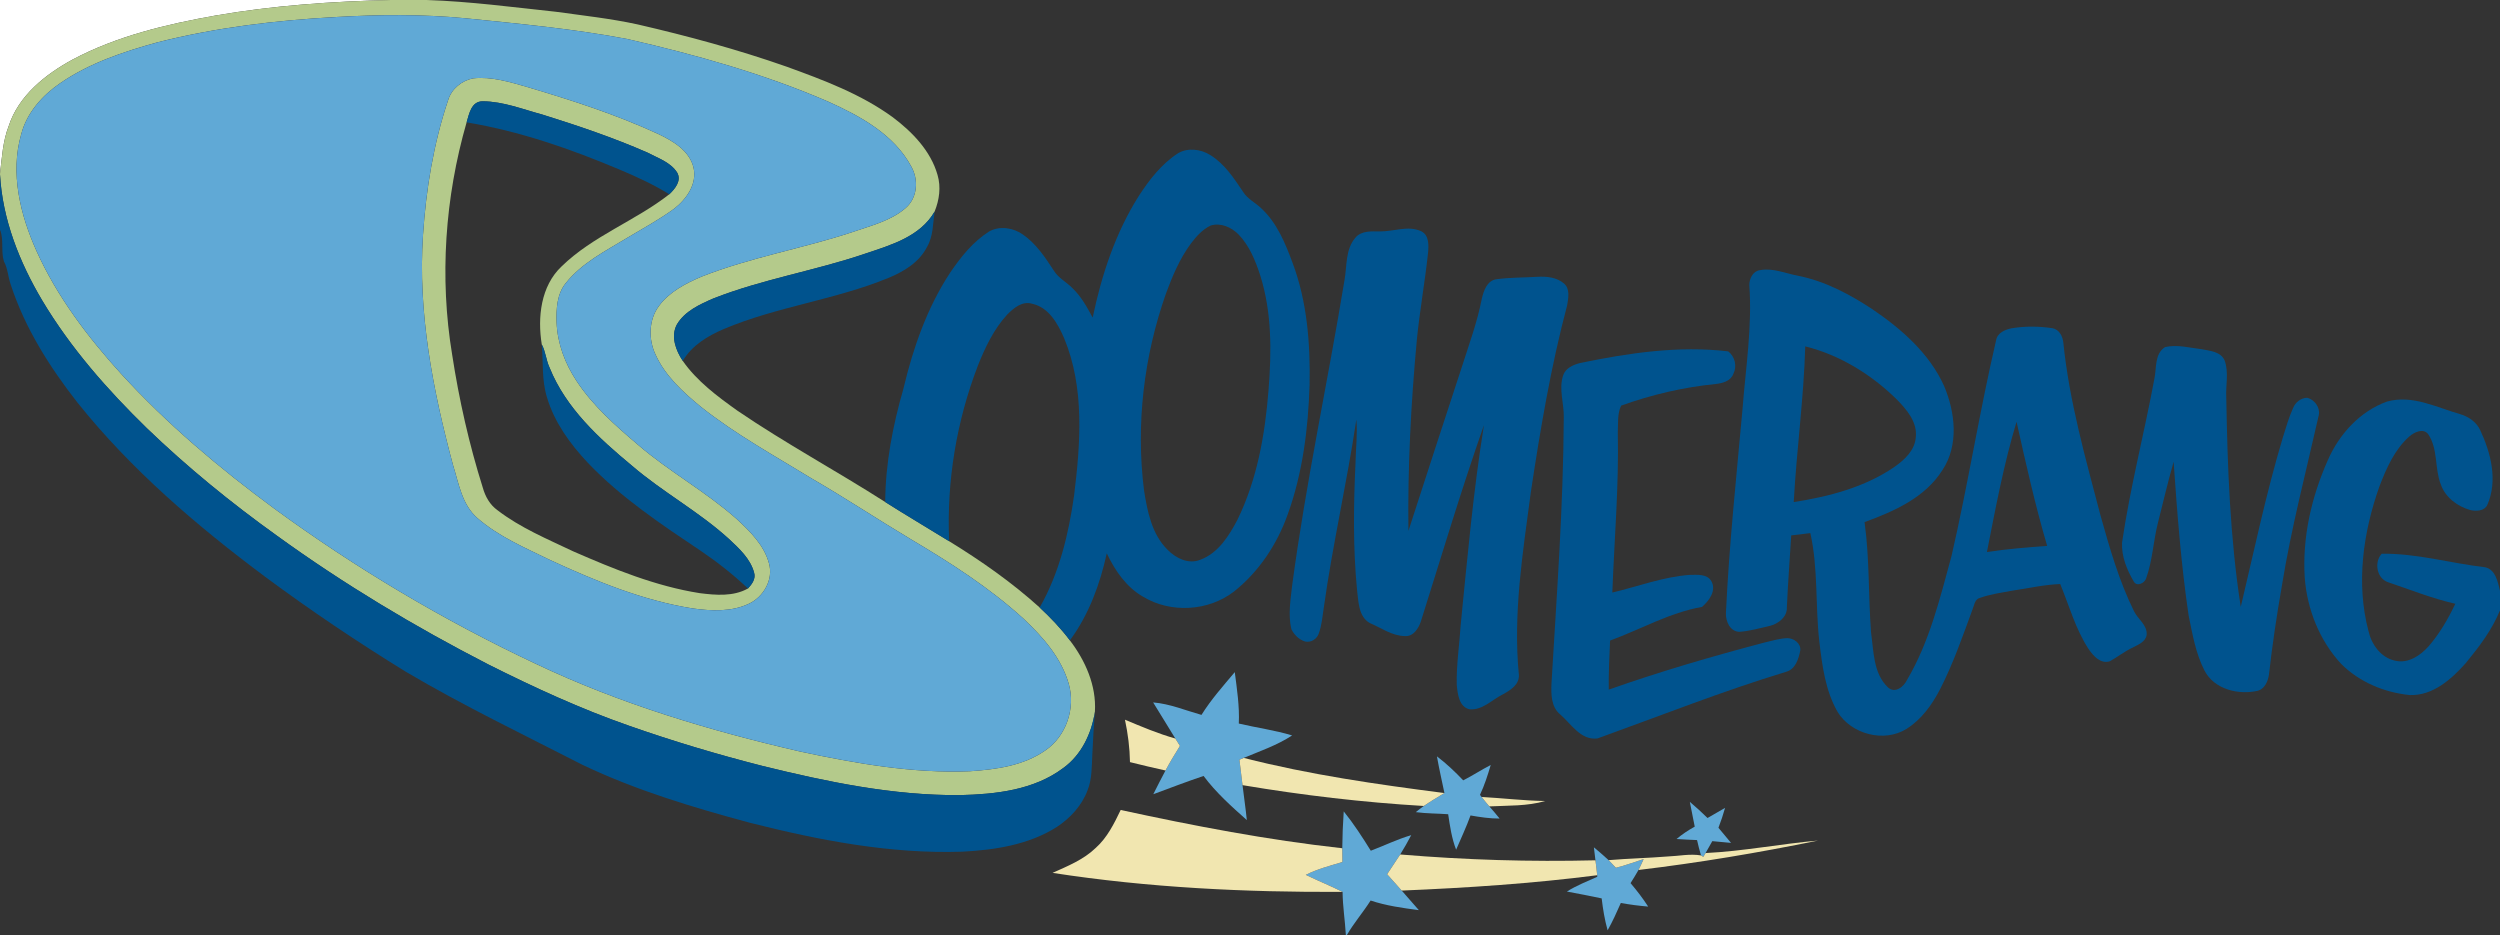 <?xml version="1.0" encoding="UTF-8" ?>
<!DOCTYPE svg PUBLIC "-//W3C//DTD SVG 1.1//EN" "http://www.w3.org/Graphics/SVG/1.1/DTD/svg11.dtd">
<svg width="1000pt" height="374pt" viewBox="0 0 1000 374" version="1.1" xmlns="http://www.w3.org/2000/svg">
<rect x="0" y="0" width="1000" height="374" fill="#333333" stroke="none"/>
<g id="#ffffffff">
<path fill="#ffffff" opacity="1.00" d=" M 0.00 0.00 L 156.36 0.00 C 132.88 0.56 109.37 2.18 86.21 6.21 C 66.55 9.72 46.75 14.41 29.00 23.84 C 18.11 29.78 7.45 38.23 3.47 50.44 C 1.10 56.54 0.77 63.10 0.00 69.53 L 0.00 0.00 Z" />
</g>
<g id="#b4ca8bff">
<path fill="#b4ca8b" opacity="1.00" d=" M 156.36 0.00 L 170.63 0.00 C 187.90 0.57 205.04 2.86 222.20 4.69 C 233.16 6.21 244.19 7.40 255.02 9.76 C 275.13 14.40 295.10 19.81 314.59 26.65 C 329.33 32.00 344.31 37.58 357.09 46.88 C 364.92 52.78 372.27 60.32 375.02 69.98 C 376.45 74.83 375.72 79.99 373.85 84.61 C 368.12 94.62 356.40 98.01 346.17 101.43 C 326.16 108.27 305.08 111.62 285.37 119.37 C 279.91 121.74 273.95 124.43 270.78 129.75 C 268.17 134.55 270.34 140.17 273.11 144.37 C 278.81 152.51 286.91 158.52 294.91 164.23 C 314.08 177.30 334.54 188.32 354.08 200.81 C 362.53 206.17 371.15 211.23 379.66 216.49 C 392.41 224.33 404.75 232.95 415.87 243.01 C 420.24 247.05 424.37 251.38 427.95 256.15 C 434.15 264.26 438.58 274.22 437.97 284.62 C 436.66 293.34 432.58 301.98 425.28 307.23 C 413.54 316.04 398.26 317.71 384.03 318.05 C 357.22 318.25 330.78 312.73 304.87 306.34 C 286.93 301.77 269.17 296.46 251.69 290.32 C 232.30 283.57 213.61 274.95 195.27 265.75 C 165.91 250.66 137.52 233.64 110.77 214.28 C 92.47 201.17 74.97 186.90 58.74 171.28 C 42.95 155.89 28.22 139.16 16.88 120.17 C 7.77 104.84 0.97 87.70 0.00 69.74 L 0.00 69.53 C 0.77 63.10 1.10 56.54 3.47 50.44 C 7.45 38.23 18.11 29.78 29.00 23.84 C 46.75 14.41 66.55 9.72 86.21 6.21 C 109.37 2.18 132.88 0.56 156.36 0.00 M 134.54 6.80 C 110.48 8.11 86.41 10.99 63.02 16.92 C 49.47 20.66 35.86 25.19 24.18 33.20 C 16.97 38.11 10.73 45.06 8.49 53.66 C 3.98 69.30 8.11 85.95 14.61 100.41 C 22.82 118.65 35.06 134.77 48.44 149.53 C 66.80 169.61 87.69 187.23 109.57 203.34 C 142.40 227.37 177.54 248.22 214.35 265.54 C 248.01 281.54 283.93 292.28 320.17 300.64 C 342.42 305.40 365.11 309.42 387.96 308.50 C 398.38 307.80 409.40 306.31 418.16 300.15 C 426.49 294.47 430.27 283.29 427.53 273.64 C 424.59 263.23 417.20 254.84 409.50 247.57 C 395.85 235.12 380.21 225.12 364.37 215.72 C 351.02 207.75 338.07 199.14 324.61 191.36 C 309.62 182.20 294.15 173.67 280.35 162.73 C 273.24 156.88 266.13 150.42 262.24 141.91 C 259.33 135.76 259.44 128.01 263.55 122.42 C 267.76 116.71 274.29 113.35 280.67 110.63 C 300.22 102.93 321.06 99.40 340.96 92.84 C 348.26 90.27 356.24 88.43 362.22 83.24 C 367.03 79.16 367.53 71.90 364.50 66.60 C 357.57 53.73 344.09 46.43 331.25 40.64 C 305.45 29.48 278.26 21.89 250.91 15.60 C 229.43 11.51 207.63 9.50 185.90 7.28 C 168.83 5.66 151.64 5.82 134.54 6.80 Z" />
<path fill="#b4ca8b" opacity="1.00" d=" M 189.26 31.34 C 196.68 30.55 203.97 32.82 211.02 34.84 C 228.79 40.13 246.51 45.82 263.36 53.62 C 269.23 56.42 275.75 60.24 277.41 67.03 C 278.92 73.58 274.57 79.72 269.61 83.52 C 263.71 87.85 257.22 91.32 250.96 95.09 C 242.24 100.39 232.71 105.14 226.26 113.31 C 222.72 117.72 222.47 123.62 222.64 129.03 C 222.96 137.38 226.02 145.45 230.61 152.37 C 237.13 162.31 246.15 170.22 255.13 177.87 C 267.60 188.62 282.21 196.57 294.55 207.49 C 299.98 212.48 305.62 218.02 307.60 225.36 C 309.43 231.82 305.42 238.75 299.55 241.50 C 292.56 244.81 284.51 244.41 277.05 243.37 C 257.10 240.20 238.25 232.42 220.02 224.00 C 209.95 219.07 199.38 214.62 190.86 207.15 C 184.74 201.78 183.51 193.31 181.18 185.94 C 173.15 156.03 167.10 125.05 169.21 93.94 C 170.41 75.68 173.42 57.43 179.25 40.05 C 180.60 35.53 184.70 32.23 189.26 31.34 M 186.64 48.94 C 177.98 79.00 175.75 111.02 180.87 141.92 C 183.63 159.90 187.66 177.72 193.12 195.08 C 194.11 198.58 195.94 201.92 198.96 204.06 C 208.13 211.13 218.92 215.60 229.31 220.55 C 245.58 227.65 262.25 234.48 279.89 237.26 C 286.30 238.07 293.32 238.68 299.18 235.40 C 300.76 233.69 302.39 231.54 301.64 229.05 C 300.13 223.45 295.63 219.37 291.54 215.55 C 279.50 204.59 265.02 196.83 252.71 186.22 C 239.58 175.34 226.35 163.24 219.84 147.09 C 218.43 144.10 218.27 140.68 216.71 137.77 C 214.96 127.01 216.29 114.44 224.63 106.57 C 237.13 94.37 254.09 88.37 267.72 77.71 C 269.97 75.57 272.71 72.29 270.88 69.06 C 268.23 64.86 263.18 63.27 259.01 61.04 C 245.34 55.06 231.19 50.27 216.96 45.83 C 209.10 43.72 201.35 40.58 193.10 40.52 C 188.50 40.50 187.68 45.53 186.64 48.94 Z" />
</g>
<g id="#60a9d6ff">
<path fill="#60a9d6" opacity="1.00" d=" M 134.54 6.80 C 151.64 5.82 168.83 5.66 185.90 7.28 C 207.63 9.50 229.43 11.51 250.91 15.60 C 278.26 21.89 305.45 29.48 331.25 40.64 C 344.09 46.43 357.57 53.73 364.50 66.60 C 367.53 71.90 367.03 79.16 362.22 83.24 C 356.24 88.43 348.26 90.27 340.96 92.84 C 321.06 99.40 300.22 102.93 280.67 110.63 C 274.29 113.35 267.76 116.71 263.55 122.42 C 259.44 128.01 259.33 135.76 262.24 141.91 C 266.13 150.42 273.24 156.88 280.35 162.73 C 294.15 173.67 309.62 182.20 324.61 191.36 C 338.07 199.14 351.02 207.75 364.37 215.72 C 380.21 225.12 395.85 235.12 409.50 247.57 C 417.20 254.84 424.59 263.23 427.53 273.64 C 430.27 283.29 426.49 294.47 418.16 300.15 C 409.40 306.31 398.38 307.80 387.96 308.50 C 365.11 309.42 342.42 305.40 320.17 300.64 C 283.93 292.28 248.01 281.54 214.35 265.54 C 177.54 248.22 142.40 227.37 109.57 203.34 C 87.69 187.23 66.80 169.61 48.44 149.53 C 35.06 134.77 22.82 118.65 14.61 100.41 C 8.11 85.95 3.98 69.30 8.49 53.66 C 10.73 45.06 16.97 38.11 24.18 33.20 C 35.86 25.19 49.47 20.66 63.02 16.92 C 86.41 10.99 110.48 8.11 134.54 6.80 M 189.26 31.34 C 184.70 32.23 180.60 35.53 179.25 40.05 C 173.42 57.43 170.41 75.68 169.21 93.94 C 167.10 125.05 173.15 156.03 181.18 185.94 C 183.51 193.31 184.74 201.78 190.86 207.15 C 199.38 214.62 209.95 219.07 220.02 224.00 C 238.25 232.42 257.10 240.20 277.05 243.37 C 284.51 244.41 292.56 244.81 299.55 241.50 C 305.42 238.75 309.43 231.82 307.60 225.36 C 305.62 218.02 299.98 212.48 294.55 207.49 C 282.21 196.57 267.60 188.62 255.13 177.87 C 246.15 170.22 237.13 162.31 230.61 152.37 C 226.02 145.45 222.96 137.38 222.64 129.03 C 222.47 123.62 222.72 117.72 226.26 113.31 C 232.71 105.14 242.24 100.39 250.96 95.09 C 257.22 91.32 263.71 87.85 269.61 83.52 C 274.57 79.72 278.92 73.58 277.41 67.03 C 275.75 60.24 269.23 56.42 263.36 53.62 C 246.51 45.82 228.79 40.13 211.02 34.84 C 203.97 32.82 196.68 30.55 189.26 31.34 Z" />
<path fill="#60a9d6" opacity="1.00" d=" M 480.59 285.96 C 484.42 279.81 489.27 274.38 493.91 268.85 C 494.78 275.66 495.85 282.52 495.52 289.42 C 502.61 291.09 509.86 292.06 516.86 294.17 C 510.88 298.09 504.05 300.43 497.49 303.16 C 497.06 303.34 496.20 303.71 495.77 303.89 C 496.18 307.28 496.59 310.67 497.01 314.06 C 497.56 318.73 498.27 323.37 498.73 328.04 C 492.58 322.56 486.38 317.03 481.43 310.38 C 474.67 312.66 468.01 315.20 461.32 317.69 C 462.92 314.51 464.51 311.33 466.20 308.20 C 467.99 304.84 469.96 301.59 471.98 298.36 C 471.35 297.38 470.74 296.40 470.13 295.41 C 467.21 290.58 464.23 285.77 461.26 280.97 C 467.95 281.51 474.19 284.17 480.59 285.96 Z" />
<path fill="#60a9d6" opacity="1.00" d=" M 574.77 302.54 C 578.55 305.42 582.03 308.69 585.29 312.14 C 589.03 310.24 592.54 307.91 596.29 306.00 C 595.09 310.06 593.80 314.11 591.99 317.94 C 592.16 318.16 592.49 318.59 592.66 318.81 C 593.65 320.08 594.67 321.33 595.73 322.56 C 597.13 324.15 598.52 325.75 599.85 327.42 C 595.93 327.44 592.05 326.86 588.21 326.18 C 586.52 330.84 584.41 335.33 582.45 339.88 C 580.69 335.35 579.98 330.48 579.27 325.69 C 574.95 325.38 570.60 325.43 566.31 324.86 C 567.36 324.01 568.42 323.16 569.54 322.39 C 572.20 320.54 575.01 318.91 577.77 317.22 C 576.75 312.33 575.64 307.46 574.77 302.54 Z" />
<path fill="#60a9d6" opacity="1.00" d=" M 675.93 320.75 C 678.37 322.80 680.73 324.95 683.01 327.20 C 685.34 325.85 687.67 324.48 690.03 323.15 C 689.26 325.84 688.40 328.50 687.38 331.11 C 689.06 333.12 690.75 335.12 692.42 337.16 C 689.91 336.96 687.41 336.73 684.92 336.46 C 684.03 338.05 683.14 339.65 682.23 341.22 C 682.00 341.61 681.55 342.37 681.32 342.75 L 680.41 342.17 C 679.79 340.14 679.29 338.09 678.82 336.03 C 676.07 335.92 673.33 335.79 670.60 335.60 C 672.86 333.72 675.31 332.08 677.89 330.66 C 677.26 327.35 676.58 324.05 675.93 320.75 Z" />
<path fill="#60a9d6" opacity="1.00" d=" M 537.49 324.55 C 541.49 329.51 544.96 334.88 548.32 340.29 C 553.72 338.24 558.93 335.69 564.49 334.06 C 563.11 336.68 561.67 339.28 560.08 341.79 C 558.37 344.44 556.59 347.05 554.85 349.69 C 556.81 351.85 558.75 354.03 560.68 356.23 C 562.98 358.83 565.28 361.43 567.54 364.06 C 561.03 363.20 554.49 362.30 548.24 360.21 C 545.26 364.93 541.56 369.16 538.76 374.00 L 538.34 374.00 C 538.02 368.24 537.08 362.53 537.03 356.75 C 532.20 354.32 527.17 352.32 522.32 349.94 C 526.95 347.59 532.01 346.30 536.97 344.81 C 536.93 342.97 536.90 341.13 536.91 339.30 C 536.96 334.37 537.15 329.45 537.49 324.55 Z" />
<path fill="#60a9d6" opacity="1.00" d=" M 637.55 338.92 C 639.53 340.60 641.54 342.27 643.44 344.06 C 644.43 345.05 645.39 346.08 646.36 347.11 C 650.14 346.21 653.76 344.78 657.46 343.63 C 656.79 345.09 656.13 346.56 655.40 347.99 C 654.41 349.79 653.29 351.51 652.22 353.25 C 654.76 356.23 657.14 359.34 659.27 362.63 C 655.59 362.32 651.94 361.85 648.33 361.19 C 646.71 364.90 645.03 368.59 643.05 372.13 C 641.88 367.95 641.17 363.67 640.67 359.36 C 636.05 358.35 631.40 357.51 626.76 356.62 C 630.58 354.20 634.81 352.57 638.91 350.71 L 638.88 350.09 C 638.69 348.09 638.43 346.11 638.18 344.12 C 637.95 342.38 637.74 340.65 637.55 338.92 Z" />
</g>
<g id="#00538eff">
<path fill="#00538e" opacity="1.00" d=" M 186.64 48.94 C 187.68 45.53 188.50 40.50 193.10 40.52 C 201.35 40.58 209.10 43.72 216.96 45.83 C 231.19 50.27 245.34 55.06 259.01 61.04 C 263.18 63.27 268.23 64.86 270.88 69.06 C 272.71 72.29 269.97 75.57 267.72 77.71 C 261.43 73.83 254.70 70.72 247.89 67.86 C 228.17 59.54 207.81 52.44 186.64 48.94 Z" />
<path fill="#00538e" opacity="1.00" d=" M 471.32 61.23 C 475.25 59.01 480.31 59.66 484.05 61.98 C 489.79 65.48 493.55 71.26 497.23 76.72 C 498.99 79.63 502.23 81.07 504.59 83.41 C 510.78 89.18 514.09 97.21 516.97 104.99 C 522.87 120.58 524.16 137.49 523.83 154.02 C 523.27 171.61 521.05 189.36 515.01 205.97 C 510.75 217.85 503.50 228.77 493.56 236.64 C 483.34 244.51 468.36 245.38 457.31 238.73 C 450.52 234.89 445.99 228.22 442.71 221.33 C 440.00 233.70 435.53 245.89 427.95 256.15 C 424.37 251.38 420.24 247.05 415.87 243.01 C 423.71 229.28 427.46 213.64 429.65 198.10 C 432.20 177.21 433.90 155.06 425.61 135.17 C 423.12 129.44 419.48 122.93 412.86 121.50 C 408.88 120.31 405.48 123.21 402.89 125.82 C 397.55 131.62 394.11 138.86 391.21 146.11 C 382.59 168.46 378.61 192.56 379.66 216.49 C 371.15 211.23 362.53 206.17 354.08 200.81 C 354.18 185.45 357.10 170.28 361.35 155.56 C 365.20 139.24 370.83 123.12 380.08 109.03 C 384.33 102.79 389.18 96.71 395.62 92.61 C 399.87 90.20 405.35 91.09 409.22 93.85 C 414.52 97.54 418.13 103.05 421.61 108.36 C 423.40 111.24 426.54 112.78 428.86 115.15 C 432.41 118.49 434.80 122.79 437.07 127.05 C 440.62 110.03 446.16 93.21 455.48 78.44 C 459.73 71.88 464.67 65.50 471.32 61.23 M 484.23 90.23 C 480.95 91.81 478.47 94.61 476.32 97.47 C 471.86 103.52 468.92 110.52 466.34 117.54 C 457.56 142.57 454.30 169.63 457.59 195.99 C 458.92 204.46 460.69 213.71 467.08 219.96 C 470.37 223.30 475.37 225.80 480.06 223.92 C 487.22 221.32 491.54 214.43 494.93 208.00 C 502.85 191.86 506.02 173.84 507.41 156.05 C 508.65 140.67 508.78 124.81 504.03 109.96 C 502.10 104.10 499.69 98.14 495.30 93.66 C 492.48 90.85 488.20 88.97 484.23 90.23 Z" />
<path fill="#00538e" opacity="1.00" d=" M 0.00 69.74 C 0.97 87.70 7.77 104.84 16.88 120.17 C 28.22 139.16 42.95 155.89 58.74 171.28 C 74.97 186.90 92.47 201.17 110.77 214.28 C 137.52 233.64 165.91 250.66 195.27 265.75 C 213.61 274.95 232.30 283.57 251.69 290.32 C 269.17 296.46 286.93 301.77 304.87 306.34 C 330.78 312.73 357.22 318.25 384.03 318.05 C 398.26 317.71 413.54 316.04 425.28 307.23 C 432.58 301.98 436.66 293.34 437.97 284.62 C 437.54 290.42 437.14 296.23 436.92 302.05 C 436.68 306.74 436.81 311.58 435.06 316.02 C 432.80 322.16 428.18 327.18 422.79 330.75 C 411.59 337.89 398.03 339.99 385.00 340.67 C 356.23 341.65 327.70 336.12 299.93 329.10 C 277.15 322.96 254.40 316.13 233.05 305.96 C 209.34 293.79 185.27 282.27 162.32 268.69 C 143.08 256.86 124.31 244.24 106.16 230.79 C 78.72 210.32 52.40 187.84 30.96 161.00 C 19.80 146.76 9.96 131.17 4.31 113.89 C 3.22 110.83 3.14 107.47 1.58 104.57 C 0.29 100.45 1.63 95.90 0.00 91.85 L 0.00 69.74 Z" />
<path fill="#00538e" opacity="1.00" d=" M 346.17 101.43 C 356.40 98.01 368.12 94.62 373.85 84.61 C 373.14 89.36 373.33 94.47 370.82 98.76 C 367.69 104.94 361.46 108.68 355.26 111.21 C 333.95 119.96 310.68 122.64 289.47 131.63 C 283.06 134.38 276.72 138.19 273.11 144.37 C 270.34 140.17 268.17 134.55 270.78 129.75 C 273.95 124.43 279.91 121.74 285.37 119.37 C 305.08 111.62 326.16 108.27 346.17 101.43 Z" />
<path fill="#00538e" opacity="1.00" d=" M 551.99 92.57 C 557.47 92.64 563.26 90.05 568.52 92.52 C 571.64 94.07 571.48 98.02 571.24 100.98 C 569.99 112.65 567.89 124.22 566.74 135.90 C 564.38 161.31 563.05 186.83 563.37 212.35 C 570.45 190.50 577.54 168.65 584.72 146.83 C 587.60 137.78 590.92 128.83 592.72 119.49 C 593.46 116.35 594.79 112.29 598.47 111.71 C 603.95 110.95 609.51 111.06 615.03 110.72 C 618.68 110.51 622.73 110.93 625.61 113.41 C 628.07 115.55 627.34 119.20 626.88 122.04 C 620.35 146.62 616.12 171.75 612.33 196.88 C 609.12 221.10 605.15 245.55 607.56 270.03 C 607.74 273.95 603.96 276.20 600.96 277.84 C 596.68 279.97 592.94 284.19 587.78 283.71 C 583.57 282.71 583.06 277.54 582.70 274.00 C 582.51 265.98 583.77 258.01 584.27 250.02 C 586.93 223.31 589.31 196.52 593.59 170.01 C 584.49 195.95 576.63 222.32 568.36 248.53 C 567.43 251.36 565.34 254.71 561.93 254.43 C 556.76 254.34 552.44 251.13 547.85 249.18 C 543.38 246.58 543.40 240.61 542.83 236.09 C 541.17 219.11 541.42 202.03 542.21 185.01 C 542.32 179.27 543.06 173.52 542.54 167.79 C 538.82 192.91 533.06 217.71 529.54 242.87 C 528.99 246.39 528.74 250.01 527.52 253.38 C 526.78 255.62 524.36 257.15 522.02 256.60 C 519.59 255.87 517.60 253.86 516.53 251.62 C 515.20 245.86 516.22 239.91 516.87 234.12 C 522.33 193.17 531.12 152.76 537.81 112.01 C 538.81 106.35 538.14 99.77 542.12 95.12 C 544.51 92.19 548.60 92.55 551.99 92.57 Z" />
<path fill="#00538e" opacity="1.00" d=" M 699.72 113.98 C 699.76 111.43 701.16 108.44 703.96 108.07 C 709.13 107.08 714.14 109.34 719.15 110.29 C 730.01 112.43 739.93 117.73 749.09 123.78 C 760.64 131.65 771.74 141.35 777.60 154.32 C 782.10 164.85 783.61 178.04 776.99 188.01 C 770.06 199.05 757.60 204.55 745.82 208.84 C 747.86 223.49 747.31 238.32 748.42 253.04 C 749.50 260.50 749.28 269.30 755.14 274.91 C 757.99 277.60 761.57 274.68 762.86 271.88 C 771.83 256.66 776.01 239.25 780.62 222.36 C 787.22 193.72 791.79 164.65 798.46 136.03 C 799.00 133.06 802.13 131.79 804.78 131.29 C 810.11 130.41 815.61 130.48 820.95 131.28 C 823.67 131.75 825.10 134.53 825.33 137.06 C 827.72 160.57 834.22 183.36 840.19 206.14 C 843.85 219.17 847.57 232.29 853.59 244.46 C 855.13 247.69 858.97 249.97 858.66 253.92 C 858.26 256.74 855.30 257.85 853.10 259.02 C 849.85 260.51 847.06 262.78 843.96 264.50 C 840.19 265.73 837.26 262.28 835.38 259.53 C 830.20 251.58 827.68 242.31 824.09 233.61 C 817.60 233.86 811.26 235.35 804.85 236.27 C 800.56 237.08 796.19 237.66 792.07 239.13 C 789.84 239.61 789.71 242.17 788.96 243.89 C 784.99 254.72 781.19 265.68 775.89 275.96 C 772.71 282.04 768.50 287.86 762.61 291.55 C 753.65 297.18 740.49 293.68 735.04 284.78 C 730.12 276.21 728.86 266.17 727.72 256.52 C 726.09 242.13 727.31 227.45 724.14 213.25 C 721.59 213.57 719.03 213.87 716.49 214.16 C 715.91 223.79 715.16 233.40 714.74 243.03 C 714.88 246.87 711.22 249.57 707.84 250.38 C 703.89 251.28 699.96 252.40 695.91 252.72 C 692.01 252.78 690.14 248.39 690.38 245.03 C 691.65 217.96 694.54 191.00 696.97 164.02 C 698.24 147.37 700.95 130.70 699.72 113.98 M 722.10 138.55 C 721.50 159.37 718.63 180.05 717.49 200.83 C 731.59 198.62 745.85 194.96 757.76 186.77 C 761.79 183.97 765.93 180.14 766.32 174.93 C 767.01 168.72 762.54 163.67 758.49 159.56 C 748.39 149.70 735.87 141.98 722.10 138.55 M 794.77 220.82 C 802.75 219.58 810.81 218.96 818.87 218.37 C 814.05 202.00 810.33 185.34 806.62 168.70 C 801.48 185.75 798.21 203.35 794.77 220.82 Z" />
<path fill="#00538e" opacity="1.00" d=" M 216.71 137.77 C 218.27 140.68 218.43 144.10 219.84 147.09 C 226.35 163.24 239.58 175.34 252.71 186.22 C 265.02 196.83 279.50 204.59 291.54 215.55 C 295.63 219.37 300.13 223.45 301.64 229.05 C 302.39 231.54 300.76 233.69 299.18 235.40 C 293.39 229.92 287.12 224.96 280.52 220.49 C 264.57 209.79 248.38 199.05 235.07 185.05 C 228.04 177.56 221.78 168.98 218.82 159.03 C 216.64 152.15 217.33 144.85 216.71 137.77 Z" />
<path fill="#00538e" opacity="1.00" d=" M 861.75 151.54 C 862.67 147.26 861.75 141.49 866.06 138.82 C 870.84 137.75 875.78 139.09 880.56 139.67 C 883.88 140.33 888.33 140.59 889.86 144.21 C 891.58 148.96 890.24 154.10 890.51 159.02 C 890.99 187.00 892.01 215.09 896.30 242.78 C 901.68 220.12 906.45 197.28 913.15 174.95 C 914.37 170.99 915.53 166.99 917.24 163.20 C 918.13 160.92 920.41 159.11 922.90 159.11 C 925.78 159.85 928.06 162.89 927.55 165.89 C 922.41 188.69 916.46 211.34 912.73 234.44 C 910.68 246.22 908.91 258.05 907.57 269.94 C 907.18 272.52 905.90 275.46 903.20 276.29 C 895.39 278.10 885.68 275.77 881.77 268.18 C 878.27 261.33 876.98 253.62 875.44 246.15 C 872.44 225.78 870.87 205.23 869.45 184.70 C 867.16 192.71 865.27 200.83 863.23 208.90 C 861.30 216.35 861.05 224.19 858.42 231.45 C 857.78 233.31 854.64 234.78 853.51 232.60 C 850.74 227.95 848.55 222.52 848.82 217.03 C 852.05 195.00 857.68 173.42 861.75 151.54 Z" />
<path fill="#00538e" opacity="1.00" d=" M 632.08 145.19 C 651.50 141.19 671.45 138.19 691.30 140.55 C 693.99 142.71 694.90 146.45 693.33 149.58 C 692.23 152.49 688.93 153.33 686.16 153.61 C 673.31 154.90 660.58 157.88 648.46 162.25 C 646.86 165.56 647.32 169.39 647.12 172.96 C 647.59 194.34 645.73 215.67 644.93 237.02 C 655.24 234.57 665.32 230.71 675.96 229.95 C 678.88 229.96 682.76 229.48 684.51 232.42 C 686.70 236.20 683.64 240.33 680.82 242.75 C 667.82 245.07 656.29 251.71 644.03 256.23 C 643.73 262.77 643.42 269.31 643.50 275.85 C 664.01 268.61 684.92 262.51 705.95 256.97 C 708.94 256.27 711.92 255.34 715.03 255.26 C 717.55 255.32 720.36 257.31 720.13 260.08 C 719.48 263.46 718.24 267.66 714.49 268.70 C 688.96 276.46 664.11 286.32 639.02 295.37 C 632.31 296.24 628.54 289.63 624.14 285.83 C 620.33 282.78 620.42 277.47 620.61 273.05 C 622.71 237.74 625.33 202.42 625.51 167.03 C 625.67 161.41 623.41 155.65 625.26 150.15 C 626.23 147.21 629.32 145.91 632.08 145.19 Z" />
<path fill="#00538e" opacity="1.00" d=" M 954.86 160.61 C 964.98 157.80 974.61 162.99 984.11 165.67 C 987.43 166.66 990.54 168.79 992.05 171.99 C 996.37 181.20 999.20 192.23 994.92 201.99 C 993.71 204.47 990.44 204.57 988.11 204.02 C 982.94 202.57 978.11 198.93 976.31 193.74 C 973.79 187.29 975.28 179.61 971.29 173.70 C 969.29 171.07 965.62 172.92 963.67 174.64 C 957.75 179.92 954.50 187.43 951.72 194.70 C 945.24 213.02 942.36 233.34 947.38 252.37 C 948.60 257.78 952.35 263.09 958.05 264.27 C 963.26 265.54 968.16 262.21 971.47 258.49 C 975.85 253.42 979.26 247.56 982.12 241.51 C 972.88 239.40 964.07 235.87 955.12 232.85 C 950.65 231.26 949.59 224.89 952.68 221.49 C 966.67 221.29 980.20 225.30 994.00 226.90 C 998.23 227.75 999.15 232.84 1000.00 236.39 L 1000.00 244.13 C 996.82 251.96 991.62 258.78 986.29 265.26 C 980.56 271.70 973.13 278.33 963.95 278.02 C 953.77 277.03 943.70 272.82 936.44 265.53 C 927.78 256.17 922.81 243.64 921.89 230.98 C 920.88 214.91 924.61 198.74 931.12 184.09 C 935.66 173.67 944.00 164.48 954.86 160.61 Z" />
</g>
<g id="#f1e6b0ff">
<path fill="#f1e6b0" opacity="1.00" d=" M 449.98 287.88 C 456.60 290.65 463.21 293.47 470.13 295.41 C 470.74 296.40 471.35 297.38 471.98 298.36 C 469.96 301.59 467.99 304.84 466.20 308.20 C 461.45 307.12 456.70 306.06 451.99 304.85 C 451.90 299.13 451.17 293.47 449.98 287.88 Z" />
<path fill="#f1e6b0" opacity="1.00" d=" M 495.77 303.89 C 496.20 303.71 497.06 303.34 497.49 303.16 C 523.84 309.90 550.83 313.76 577.77 317.22 C 575.01 318.91 572.20 320.54 569.54 322.39 C 545.23 320.96 521.02 318.10 497.01 314.06 C 496.59 310.67 496.18 307.28 495.77 303.89 Z" />
<path fill="#f1e6b0" opacity="1.00" d=" M 592.66 318.81 C 601.15 319.23 609.61 320.30 618.12 320.40 C 610.89 322.51 603.19 322.18 595.73 322.56 C 594.67 321.33 593.65 320.08 592.66 318.81 Z" />
<path fill="#f1e6b0" opacity="1.00" d=" M 448.27 323.99 C 477.57 330.35 507.08 336.01 536.91 339.30 C 536.90 341.13 536.93 342.97 536.97 344.81 C 532.01 346.30 526.95 347.59 522.32 349.94 C 527.17 352.32 532.20 354.32 537.03 356.75 C 498.26 356.95 459.36 355.08 421.02 349.15 C 427.06 346.43 433.39 343.89 438.24 339.21 C 442.86 335.10 445.64 329.48 448.27 323.99 Z" />
<path fill="#f1e6b0" opacity="1.00" d=" M 682.23 341.22 C 697.32 340.50 712.20 337.53 727.23 336.23 C 703.46 341.08 679.49 345.12 655.40 347.99 C 656.13 346.56 656.79 345.09 657.46 343.63 C 653.76 344.78 650.14 346.21 646.36 347.11 C 645.39 346.08 644.43 345.05 643.44 344.06 C 651.30 343.39 659.19 343.23 667.06 342.59 C 671.50 342.43 675.96 341.42 680.41 342.17 L 681.32 342.75 C 681.55 342.37 682.00 341.61 682.23 341.22 Z" />
<path fill="#f1e6b0" opacity="1.00" d=" M 560.08 341.79 C 586.05 343.96 612.12 344.78 638.18 344.12 C 638.43 346.11 638.69 348.09 638.88 350.09 C 612.93 353.42 586.81 355.14 560.68 356.23 C 558.75 354.03 556.81 351.85 554.85 349.69 C 556.59 347.05 558.37 344.44 560.08 341.79 Z" />
</g>
</svg>
